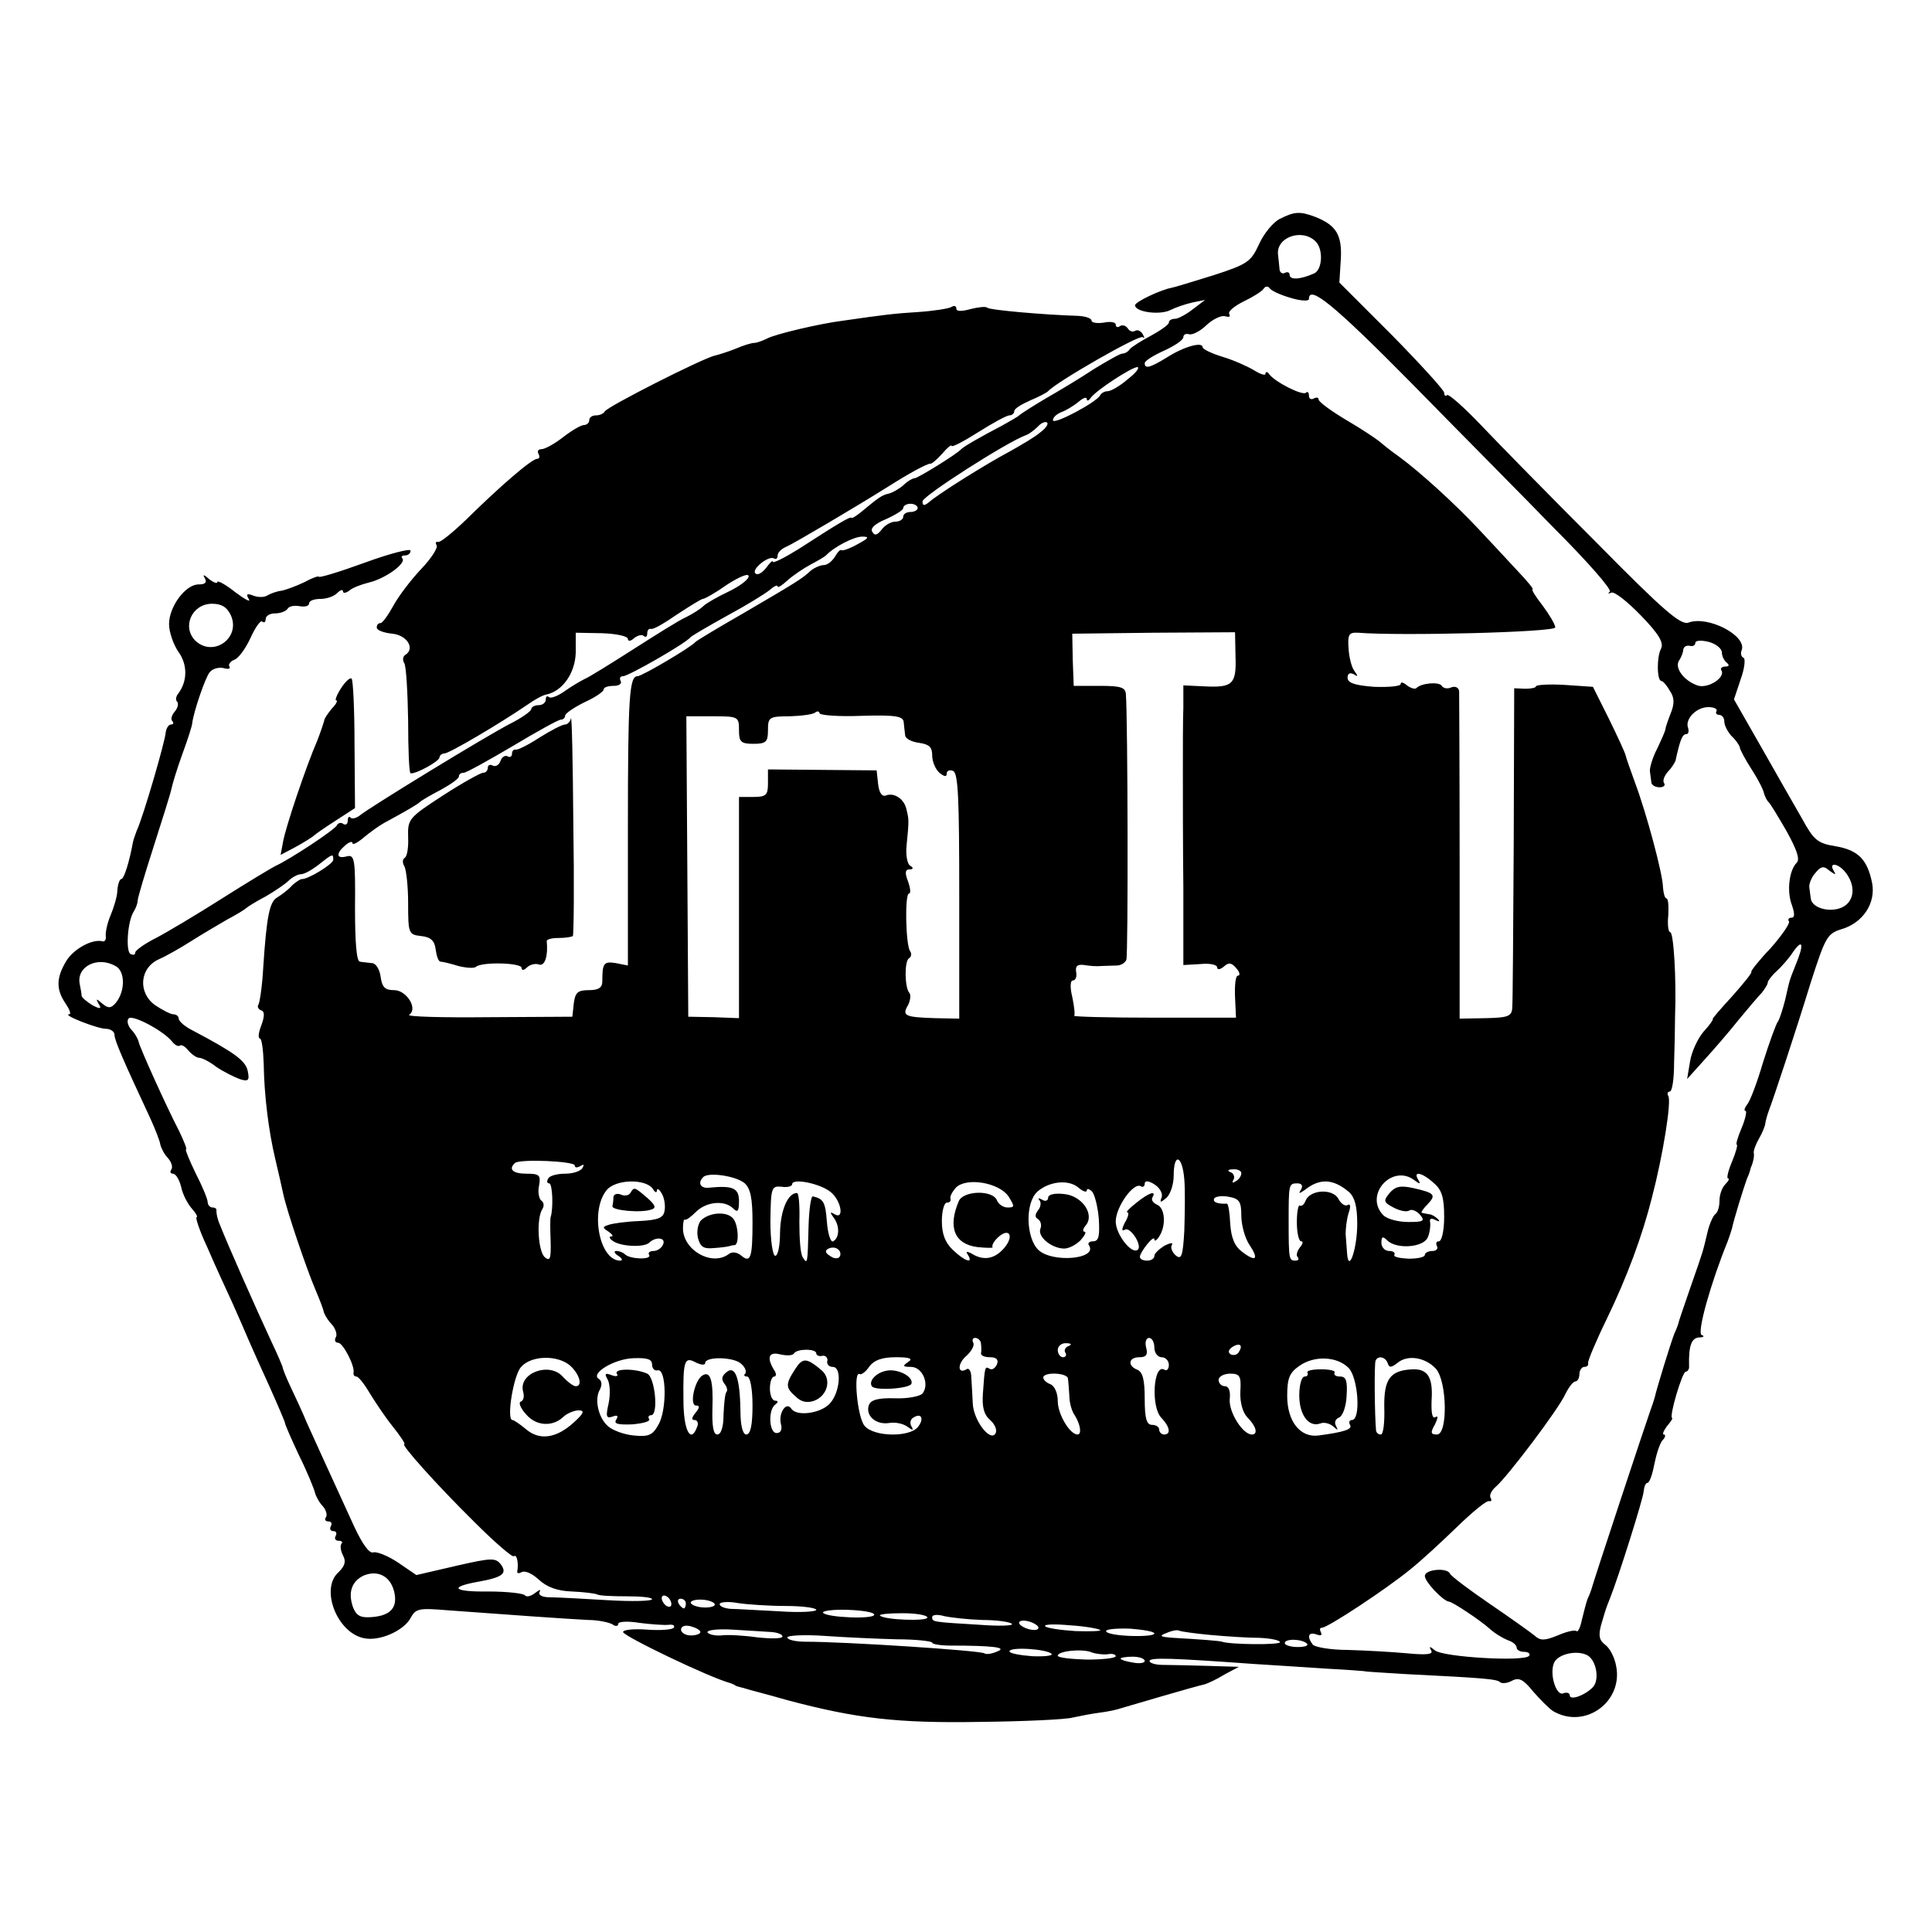 <?xml version="1.0" standalone="no"?>
<!DOCTYPE svg PUBLIC "-//W3C//DTD SVG 20010904//EN"
 "http://www.w3.org/TR/2001/REC-SVG-20010904/DTD/svg10.dtd">
<svg version="1.0" xmlns="http://www.w3.org/2000/svg"
 width="400pt" height="400pt" viewBox="0 0 400 400"
 preserveAspectRatio="xMidYMid meet">
<g transform="translate(0,400) scale(0.1,-0.1)"
fill="#000000" stroke="none">
<path d="M2650 3547 c-14 -7 -33 -30 -43 -52 -17 -37 -24 -42 -95 -65 -42 -13
-81 -25 -87 -26 -22 -4 -75 -29 -75 -36 0 -14 51 -21 73 -10 12 6 33 13 47 16
l25 5 -25 -19 c-14 -11 -31 -20 -37 -20 -7 0 -13 -3 -13 -8 0 -4 -17 -16 -37
-27 -21 -11 -41 -24 -44 -28 -3 -5 -10 -9 -15 -9 -5 0 -31 -15 -59 -32 -27
-18 -72 -45 -100 -61 -27 -16 -52 -32 -55 -35 -3 -3 -19 -12 -35 -21 -44 -23
-79 -43 -85 -49 -10 -11 -90 -60 -96 -60 -4 0 -15 -6 -23 -14 -9 -8 -23 -16
-31 -18 -14 -3 -21 -8 -57 -38 -10 -8 -19 -14 -20 -12 -3 3 -28 -12 -110 -65
-29 -18 -53 -30 -53 -26 0 4 -6 -2 -14 -13 -8 -10 -18 -16 -22 -11 -9 8 27 37
38 31 5 -3 8 0 8 6 0 6 8 14 18 18 16 7 148 85 210 124 44 28 81 48 88 48 3
-1 14 9 25 21 10 12 19 19 19 16 0 -4 25 9 55 28 30 19 59 35 65 35 5 0 10 4
10 9 0 5 15 14 33 22 17 7 34 16 37 19 15 18 189 118 196 112 4 -4 4 -1 0 6
-4 7 -11 10 -16 7 -5 -3 -11 -1 -15 5 -4 6 -11 8 -16 5 -5 -4 -9 -2 -9 3 0 5
-11 7 -25 4 -14 -2 -25 0 -25 4 0 5 -12 9 -27 10 -68 2 -185 12 -189 17 -3 3
-19 1 -35 -3 -18 -5 -29 -5 -29 1 0 6 -5 7 -11 3 -6 -3 -37 -8 -68 -10 -49 -3
-73 -6 -156 -18 -48 -6 -141 -28 -157 -37 -10 -5 -22 -9 -27 -9 -5 0 -22 -5
-38 -12 -15 -6 -34 -12 -42 -14 -23 -4 -226 -107 -229 -116 -2 -4 -10 -8 -18
-8 -8 0 -14 -4 -14 -10 0 -5 -5 -10 -11 -10 -6 0 -25 -11 -43 -25 -18 -14 -38
-25 -45 -25 -7 0 -9 -4 -6 -10 3 -5 2 -10 -3 -10 -11 0 -76 -56 -146 -125 -28
-27 -55 -49 -59 -47 -5 1 -6 -2 -3 -7 3 -5 -11 -27 -31 -48 -21 -22 -47 -56
-58 -76 -11 -20 -23 -37 -27 -37 -5 0 -8 -4 -8 -9 0 -6 14 -11 32 -13 31 -3
48 -31 27 -44 -5 -3 -6 -11 -2 -17 4 -6 7 -60 8 -119 0 -60 2 -108 5 -109 11
-2 60 25 60 33 0 4 5 8 10 8 10 0 115 62 172 101 14 10 32 20 39 21 34 7 60
45 61 87 l0 41 54 -1 c30 -1 54 -6 54 -12 0 -5 6 -5 13 2 8 6 17 8 20 4 4 -3
7 -1 7 5 0 7 3 11 8 10 4 -2 28 12 54 30 26 17 50 32 53 32 4 0 27 13 51 30
25 16 44 24 44 17 0 -7 -19 -21 -42 -32 -23 -11 -46 -24 -52 -30 -6 -6 -22
-16 -36 -23 -14 -6 -63 -37 -110 -67 -47 -30 -92 -58 -100 -61 -8 -4 -27 -15
-41 -25 -14 -10 -29 -16 -33 -12 -3 3 -6 1 -6 -5 0 -7 -7 -12 -15 -12 -8 0
-15 -4 -15 -8 0 -4 -19 -18 -43 -30 -49 -25 -296 -176 -313 -191 -7 -5 -15 -7
-18 -4 -3 4 -6 1 -6 -6 0 -7 -4 -10 -9 -7 -5 4 -11 2 -13 -2 -3 -9 -99 -72
-128 -85 -8 -4 -58 -34 -110 -67 -52 -33 -114 -70 -137 -82 -24 -12 -43 -26
-43 -30 0 -5 -4 -6 -10 -3 -10 6 -6 68 7 88 4 6 8 17 8 22 0 6 15 56 33 112
18 56 35 110 37 120 2 10 12 43 23 73 11 30 20 58 20 63 3 24 27 94 36 105 5
7 18 11 28 9 10 -3 16 -2 13 3 -3 4 2 11 10 14 9 3 24 24 34 46 10 22 21 37
24 33 4 -3 7 -1 7 5 0 7 9 12 19 12 11 0 22 4 26 9 3 6 14 8 25 6 11 -2 20 0
20 6 0 5 10 9 23 9 13 0 28 5 35 12 7 7 12 8 12 4 0 -5 6 -4 13 1 6 6 25 13
41 17 34 8 78 40 69 50 -3 3 -1 6 5 6 7 0 12 4 12 10 0 5 -43 -6 -95 -25 -52
-19 -95 -32 -95 -29 0 2 -13 -2 -29 -11 -17 -8 -38 -16 -48 -18 -10 -1 -23 -6
-30 -10 -6 -4 -19 -4 -29 0 -13 5 -15 3 -9 -7 5 -8 -8 -1 -28 14 -20 16 -37
25 -37 21 0 -4 -8 -1 -17 6 -11 10 -14 10 -9 2 5 -9 1 -13 -13 -13 -27 0 -61
-46 -61 -82 0 -17 9 -42 19 -57 20 -27 19 -62 0 -87 -5 -6 -6 -14 -2 -17 3 -4
1 -13 -5 -20 -7 -8 -9 -17 -5 -20 3 -4 2 -7 -3 -7 -5 0 -10 -8 -11 -17 -1 -17
-46 -173 -60 -203 -3 -8 -7 -19 -8 -25 -7 -38 -18 -75 -24 -75 -3 0 -7 -10 -8
-23 0 -12 -7 -35 -14 -52 -7 -16 -11 -36 -10 -43 1 -7 -2 -12 -6 -11 -22 6
-61 -16 -76 -41 -21 -35 -21 -59 -1 -88 8 -12 12 -22 7 -22 -15 -1 59 -30 76
-30 10 0 18 -6 18 -12 0 -12 18 -53 74 -173 10 -22 20 -47 21 -55 2 -8 9 -21
16 -28 7 -8 10 -18 7 -23 -4 -5 -2 -9 3 -9 6 0 13 -12 17 -27 3 -16 14 -36 22
-45 9 -10 13 -18 10 -18 -3 0 6 -28 22 -62 15 -35 38 -85 51 -113 12 -27 28
-63 35 -80 7 -16 27 -61 44 -98 17 -38 31 -71 31 -73 0 -3 13 -33 29 -67 17
-34 31 -69 33 -77 2 -8 9 -21 16 -28 7 -8 10 -18 7 -23 -4 -5 -1 -9 5 -9 6 0
8 -4 5 -10 -3 -5 -1 -10 5 -10 6 0 8 -4 5 -10 -3 -5 -1 -10 6 -10 7 0 9 -3 6
-6 -3 -4 -2 -14 3 -24 7 -13 4 -22 -9 -35 -39 -34 -3 -127 54 -137 32 -6 81
16 95 42 11 20 17 21 78 16 107 -8 249 -18 290 -20 20 0 43 -5 50 -9 6 -5 12
-4 12 1 0 5 20 6 44 2 24 -3 51 -5 60 -4 9 1 14 -1 11 -6 -3 -4 -27 -6 -55 -4
-27 2 -50 0 -50 -5 0 -8 178 -94 223 -106 4 -2 8 -3 10 -5 1 -1 9 -3 17 -5 8
-3 49 -13 90 -25 143 -38 228 -48 400 -45 91 1 177 5 191 9 14 3 39 8 55 10
16 2 36 6 44 9 14 4 152 45 175 50 6 2 24 10 40 20 l30 16 -65 2 c-36 1 -77 2
-92 2 -16 0 -28 4 -28 8 0 8 48 6 215 -6 44 -3 114 -7 155 -10 41 -2 75 -5 75
-5 0 -1 38 -3 85 -6 158 -8 190 -10 196 -17 4 -3 15 -2 24 3 15 8 24 3 45 -23
15 -17 34 -36 41 -40 66 -38 145 20 130 94 -3 17 -13 37 -23 44 -12 9 -14 19
-8 41 10 34 10 34 18 54 18 45 69 207 70 222 1 10 4 18 8 18 4 0 10 17 14 38
4 20 11 43 17 50 6 6 7 12 3 12 -4 0 -1 7 6 17 8 9 13 17 11 17 -7 2 21 96 28
96 4 0 8 6 7 12 -1 42 5 58 21 59 9 0 12 3 5 5 -10 5 19 108 54 194 3 8 7 20
9 27 3 16 24 84 31 103 4 8 7 18 8 23 2 4 4 10 5 15 1 4 2 11 1 15 -1 4 4 18
11 30 7 12 13 27 13 32 1 6 4 17 7 25 11 29 56 165 87 266 30 93 34 101 63
110 45 13 72 54 64 96 -10 49 -29 68 -76 76 -37 6 -45 13 -69 57 -16 28 -54
94 -85 149 l-56 98 14 42 c8 22 10 42 6 44 -5 2 -7 9 -4 16 11 30 -70 72 -110
57 -16 -6 -52 25 -190 165 -94 94 -201 203 -238 242 -37 39 -69 67 -72 64 -3
-3 -6 -1 -6 5 0 5 -49 59 -108 119 l-109 109 3 48 c3 51 -10 71 -53 88 -32 12
-43 11 -73 -4z m74 -47 c16 -16 14 -58 -3 -66 -29 -13 -51 -14 -51 -3 0 5 -4
7 -10 4 -5 -3 -11 1 -11 9 -1 9 -2 22 -3 29 -4 36 50 55 78 27z m-51 -117 c20
-6 37 -7 37 -2 0 30 51 -11 211 -173 99 -101 234 -237 299 -304 66 -66 117
-124 113 -129 -5 -4 -3 -5 3 -2 6 3 33 -18 61 -47 38 -39 48 -57 42 -69 -9
-16 -9 -67 1 -67 3 0 11 -9 17 -20 10 -14 10 -27 2 -47 -6 -15 -11 -30 -11
-33 0 -3 -8 -21 -17 -40 -10 -19 -16 -41 -15 -47 1 -7 2 -17 3 -23 0 -5 8 -10
17 -10 8 0 13 4 9 9 -3 5 1 15 8 23 7 7 14 18 16 23 9 42 14 55 22 55 5 0 6 6
4 13 -7 18 17 43 42 43 12 0 19 -4 17 -8 -3 -4 0 -8 5 -8 6 0 11 -6 11 -14 0
-8 7 -21 15 -30 9 -8 16 -19 17 -23 0 -4 11 -25 24 -45 13 -20 25 -43 26 -50
2 -7 6 -15 9 -18 4 -3 20 -30 38 -61 21 -38 28 -58 21 -65 -16 -16 -21 -60
-10 -88 6 -18 6 -26 -1 -26 -6 0 -8 -4 -5 -8 2 -4 -15 -29 -38 -55 -24 -25
-42 -48 -40 -49 2 -2 -17 -25 -40 -51 -24 -26 -42 -47 -40 -47 2 0 -6 -12 -19
-26 -12 -14 -25 -42 -28 -62 l-6 -36 36 40 c20 22 52 59 71 83 19 23 41 49 48
56 6 8 12 17 12 21 0 3 8 14 18 23 10 9 26 27 35 41 20 28 22 14 5 -27 -13
-33 -12 -28 -22 -73 -5 -19 -11 -39 -15 -45 -4 -5 -18 -44 -31 -85 -12 -41
-27 -81 -33 -87 -5 -7 -7 -13 -3 -13 3 0 0 -16 -8 -35 -8 -19 -13 -35 -10 -35
2 0 -2 -16 -10 -35 -8 -19 -12 -35 -8 -35 3 0 1 -5 -6 -12 -7 -7 -12 -22 -12
-34 0 -13 -4 -25 -9 -28 -4 -3 -12 -20 -16 -38 -10 -41 -6 -30 -35 -113 -13
-38 -25 -72 -25 -75 -1 -3 -4 -12 -8 -20 -8 -20 -38 -118 -41 -133 -2 -7 -6
-19 -9 -27 -5 -13 -119 -357 -122 -370 -1 -3 -4 -12 -8 -20 -3 -8 -8 -28 -12
-44 -3 -15 -8 -26 -11 -23 -3 3 -21 -1 -39 -9 -27 -11 -36 -11 -47 -1 -7 6
-49 36 -93 66 -44 30 -81 58 -83 63 -6 13 -52 9 -52 -5 0 -12 38 -52 50 -53 8
-1 64 -38 84 -56 11 -10 28 -20 38 -24 10 -3 18 -10 18 -15 0 -5 7 -9 16 -9 8
0 13 -4 10 -8 -8 -13 -178 -3 -195 11 -11 9 -13 9 -8 0 5 -8 -8 -10 -50 -6
-32 3 -87 6 -123 7 -36 0 -68 6 -72 11 -13 17 -9 27 8 21 8 -3 12 -2 9 4 -3 6
-3 10 2 10 12 0 133 80 182 120 24 19 68 60 99 90 31 30 60 54 65 52 5 -1 6 2
3 7 -3 5 2 15 10 22 24 20 132 163 145 193 7 14 16 26 21 26 4 0 8 7 8 15 0 8
5 15 10 15 6 0 9 3 8 8 -1 4 16 45 39 92 42 87 73 171 93 250 23 88 41 200 34
211 -3 5 -1 9 3 9 5 0 9 26 9 58 1 31 2 75 2 97 3 79 -3 175 -10 175 -4 0 -6
16 -4 35 1 19 0 35 -4 35 -3 0 -6 10 -7 23 0 26 -34 153 -58 217 -9 25 -18 50
-19 55 -1 6 -17 40 -35 77 l-33 66 -59 4 c-33 2 -59 0 -59 -3 0 -3 -10 -5 -22
-5 l-23 1 -1 -320 c-1 -176 -2 -329 -3 -341 -1 -18 -8 -21 -55 -22 l-54 -1 0
332 c0 183 -1 338 -1 346 -1 7 -7 11 -16 8 -8 -4 -17 -2 -20 3 -5 9 -43 6 -53
-5 -3 -2 -11 0 -19 6 -7 6 -13 8 -13 3 0 -5 -25 -7 -55 -6 -40 3 -55 8 -55 19
0 9 5 11 13 7 9 -6 9 -4 1 7 -6 8 -11 29 -12 47 -2 29 1 33 20 32 85 -7 408 1
408 11 0 6 -12 26 -26 45 -15 19 -24 34 -21 34 3 0 -11 17 -31 38 -20 22 -57
61 -82 88 -49 52 -119 116 -164 149 -16 11 -33 25 -40 31 -6 5 -37 26 -68 44
-32 19 -58 38 -58 43 0 4 -4 5 -10 2 -5 -3 -10 -1 -10 6 0 7 -3 9 -6 6 -7 -7
-64 22 -76 38 -4 6 -8 6 -8 1 0 -4 -10 -1 -23 7 -13 8 -42 21 -65 28 -23 7
-42 16 -42 20 0 12 -38 2 -74 -21 -36 -22 -46 -24 -46 -12 0 5 18 16 40 26 22
10 40 22 40 28 0 5 5 8 12 6 6 -2 23 6 36 19 14 13 32 21 39 18 8 -2 11 -1 8
5 -3 5 10 16 30 26 19 9 38 21 41 26 4 6 9 6 13 1 3 -5 23 -14 44 -20z m-338
-168 c-16 -14 -35 -25 -42 -25 -6 0 -13 -4 -15 -8 -6 -14 -98 -63 -98 -52 0 6
8 13 18 17 9 3 25 13 35 21 9 8 17 11 17 6 0 -5 4 -4 8 2 10 15 85 64 97 64 5
-1 -3 -12 -20 -25z m-181 -110 c-10 -9 -39 -26 -64 -40 -49 -26 -148 -88 -167
-105 -10 -8 -13 -7 -13 2 0 11 175 123 214 137 6 2 17 10 25 18 7 8 16 11 19
8 3 -3 -3 -12 -14 -20z m-254 -157 c0 -4 -7 -8 -15 -8 -8 0 -15 -4 -15 -10 0
-5 -7 -10 -16 -10 -9 0 -22 -7 -29 -17 -9 -11 -14 -13 -19 -4 -5 7 6 17 28 26
20 9 36 19 36 23 0 5 7 9 15 9 8 0 15 -4 15 -9z m-125 -75 c-16 -9 -31 -14
-33 -12 -2 2 -8 -4 -13 -13 -6 -10 -16 -18 -24 -18 -7 0 -20 -6 -27 -12 -17
-16 -30 -24 -143 -90 -49 -28 -92 -54 -95 -57 -9 -11 -111 -71 -120 -71 -17 0
-20 -41 -20 -315 l0 -284 -25 5 c-25 4 -28 0 -28 -38 0 -13 -8 -18 -28 -18
-23 0 -28 -5 -31 -27 l-3 -28 -174 -1 c-95 -1 -169 1 -164 5 19 12 -5 51 -31
51 -19 0 -25 6 -28 28 -2 15 -10 28 -18 28 -8 1 -20 2 -25 3 -7 1 -10 42 -10
112 1 101 -1 110 -17 106 -22 -6 -23 6 -3 23 8 7 15 9 15 4 0 -4 10 1 23 12
12 10 31 24 42 30 48 26 70 39 75 44 3 3 22 14 43 25 20 11 37 23 37 27 0 5 4
8 10 8 5 0 50 25 101 55 50 30 95 55 100 55 5 0 9 4 9 8 0 5 18 17 40 28 22
10 40 22 40 27 0 4 9 7 21 7 11 0 17 5 14 10 -3 6 -1 10 5 10 11 0 130 68 140
81 3 3 37 23 75 44 39 21 78 45 88 53 9 8 17 12 17 8 0 -4 9 2 20 12 11 10 33
25 48 33 15 8 29 16 32 19 17 18 58 39 75 39 16 0 14 -3 -10 -16z m-1297 -147
c21 -47 -37 -88 -74 -52 -28 29 -6 76 35 76 20 0 31 -7 39 -24z m2080 -85 c2
-58 -6 -65 -65 -62 l-43 2 0 -46 c-1 -25 -1 -83 -1 -130 0 -47 0 -157 1 -244
l0 -159 35 2 c19 2 35 -1 35 -7 0 -5 6 -5 14 2 10 9 16 8 26 -4 7 -8 8 -15 3
-15 -5 0 -7 -20 -6 -44 l2 -43 -169 0 c-94 0 -169 2 -166 4 2 2 0 20 -4 39 -5
20 -4 34 1 34 6 0 9 8 7 18 -2 12 3 16 17 14 11 -2 27 -3 35 -2 8 0 23 1 32 1
9 0 18 6 20 12 4 10 3 502 -1 550 -1 14 -11 17 -54 17 l-54 0 -2 54 -1 54 168
2 169 1 1 -50z m1007 8 c0 -8 5 -17 10 -21 6 -5 5 -8 -3 -8 -7 0 -11 -4 -8 -8
9 -15 -29 -39 -50 -31 -28 10 -47 36 -38 51 5 7 9 18 9 23 1 6 6 9 13 8 7 -2
12 1 12 6 0 5 12 6 28 2 15 -4 27 -14 27 -22z m-1780 -131 c70 2 85 -1 86 -13
1 -8 2 -21 3 -27 0 -7 13 -14 29 -16 21 -3 27 -9 27 -26 0 -13 7 -29 15 -36
10 -8 15 -9 15 -2 0 6 6 9 13 6 11 -4 13 -57 13 -259 l0 -254 -50 1 c-63 2
-69 5 -56 27 5 10 6 21 3 25 -10 10 -11 66 -1 72 5 3 6 10 2 15 -9 15 -11 119
-2 119 4 0 3 11 -2 25 -7 18 -6 25 3 25 8 0 9 3 1 8 -6 4 -9 23 -7 42 5 50 5
53 0 73 -4 22 -25 37 -43 30 -8 -3 -14 6 -16 24 l-3 28 -112 1 -113 1 0 -29
c0 -24 -4 -28 -30 -28 l-30 0 0 -229 0 -229 -52 2 -53 1 -2 311 -2 311 55 0
c53 0 54 -1 54 -29 0 -24 4 -28 30 -28 26 0 30 4 30 28 0 27 2 29 46 29 25 1
48 4 52 8 4 3 8 3 9 -2 2 -4 41 -7 88 -5z m-1095 -298 c0 -9 -53 -41 -65 -40
-3 0 -13 -6 -21 -14 -8 -9 -22 -19 -30 -24 -16 -9 -22 -39 -29 -145 -2 -37 -7
-72 -10 -77 -3 -4 0 -10 6 -12 7 -2 7 -12 0 -31 -6 -15 -7 -27 -3 -27 4 0 7
-24 8 -53 1 -65 10 -138 24 -197 6 -25 13 -56 16 -70 7 -35 49 -158 67 -200 8
-19 16 -39 17 -45 1 -5 8 -18 17 -27 8 -9 12 -22 8 -27 -3 -6 -1 -11 5 -11 10
0 35 -48 32 -62 -1 -5 2 -8 6 -8 4 0 16 -15 26 -32 11 -18 32 -50 48 -70 17
-21 28 -38 25 -38 -8 0 66 -83 145 -161 42 -42 79 -74 82 -71 6 5 10 -14 7
-31 -1 -5 3 -5 9 -2 7 4 22 -3 35 -15 17 -16 39 -24 69 -25 24 -1 48 -4 52 -6
5 -3 33 -4 62 -4 28 0 52 -2 52 -6 0 -4 -42 -5 -92 -2 -51 3 -105 6 -120 6
-16 0 -24 5 -21 11 4 6 0 5 -9 -2 -9 -7 -18 -9 -21 -5 -3 4 -37 8 -76 8 -72
-1 -83 9 -22 20 51 9 62 17 48 36 -11 14 -19 14 -93 -3 l-82 -19 -38 26 c-21
14 -44 23 -51 21 -8 -3 -22 16 -39 52 -59 129 -82 179 -99 217 -9 22 -25 56
-34 75 -9 19 -16 37 -16 40 -1 3 -10 25 -22 50 -34 73 -92 204 -108 245 -5 11
-7 23 -7 28 1 4 -2 7 -8 7 -5 0 -10 5 -10 11 0 6 -11 33 -25 60 -13 27 -22 49
-20 49 3 0 -4 17 -14 38 -28 54 -81 172 -84 185 -1 6 -8 18 -15 25 -7 8 -10
18 -6 23 6 10 71 -24 90 -47 6 -8 13 -11 16 -9 3 3 11 -1 18 -10 7 -8 17 -15
22 -15 6 0 22 -8 36 -19 15 -10 37 -21 48 -25 18 -6 21 -3 17 16 -4 22 -28 39
-115 85 -16 8 -28 19 -28 24 0 5 -5 9 -11 9 -6 0 -23 9 -38 19 -36 26 -32 77
8 95 14 6 44 23 66 37 22 14 56 34 75 45 19 10 37 21 40 24 3 3 21 14 40 24
19 11 41 26 48 33 7 7 19 13 25 13 7 0 23 9 37 20 29 23 30 23 30 10z m3106
-22 c-10 17 9 15 24 -3 23 -28 20 -62 -7 -74 -25 -11 -62 -1 -64 19 -1 6 -2
16 -3 23 -1 6 4 20 12 29 12 15 18 16 30 5 13 -9 14 -9 8 1z m-3557 -198 c20
-10 21 -51 1 -76 -10 -12 -16 -12 -28 -2 -13 11 -14 11 -8 0 7 -11 4 -12 -13
-3 -11 7 -21 15 -22 19 0 4 -2 15 -4 25 -7 36 37 58 74 37z m951 -413 c0 -5 5
-5 12 -1 7 4 8 3 4 -4 -4 -7 -20 -12 -36 -12 -16 0 -32 -4 -35 -10 -3 -5 -3
-10 2 -10 7 0 9 -52 3 -70 -1 -3 -1 -25 0 -49 1 -37 -1 -43 -12 -34 -14 12
-18 80 -5 100 4 6 3 14 -2 17 -5 4 -8 18 -5 31 4 22 1 25 -26 25 -28 0 -38 9
-24 22 9 9 124 4 124 -5z m1262 -29 c2 -24 1 -71 0 -106 -3 -53 -6 -61 -18
-51 -7 6 -11 16 -8 21 4 6 -3 5 -15 -1 -11 -7 -21 -16 -21 -21 0 -6 -7 -10
-15 -10 -8 0 -15 3 -15 8 1 11 30 47 30 36 0 -5 5 -2 10 6 15 23 12 60 -5 66
-8 4 -12 10 -9 15 9 15 -7 10 -33 -11 -14 -11 -23 -20 -19 -20 4 0 2 -10 -5
-21 -7 -14 -7 -19 0 -15 11 7 36 -32 27 -41 -12 -12 -46 31 -46 58 0 30 37 82
52 73 4 -3 8 0 8 5 0 7 7 7 20 -1 11 -7 18 -19 15 -27 -4 -11 -3 -12 10 -1 8
7 15 28 15 46 0 49 18 42 22 -8z m118 13 c0 -6 -5 -13 -12 -17 -6 -4 -8 -3 -4
4 3 5 0 13 -6 15 -8 3 -6 6 5 6 9 1 17 -3 17 -8z m-1028 -21 c12 -11 16 -32
16 -80 0 -75 -4 -86 -24 -69 -9 7 -19 8 -26 2 -35 -25 -94 9 -94 54 0 12 2 20
4 18 2 -2 12 5 23 16 21 21 59 25 77 7 9 -9 12 -6 12 15 0 27 -12 33 -62 28
-18 -2 -24 10 -12 22 11 11 69 2 86 -13z m1387 6 c11 -8 13 -8 7 2 -11 18 8
15 32 -7 17 -14 22 -30 22 -70 0 -29 -5 -51 -11 -51 -5 0 -7 -4 -4 -10 3 -5
-1 -10 -9 -10 -9 0 -16 -4 -16 -8 0 -5 -15 -8 -34 -8 -19 1 -32 4 -29 8 2 5
-3 8 -11 8 -9 0 -16 8 -16 17 0 13 3 14 12 5 19 -19 75 -15 84 6 4 9 6 23 5
31 -2 8 2 10 11 5 8 -4 10 -3 5 2 -5 5 -13 10 -18 10 -5 1 -12 2 -15 3 -3 0 2
8 11 17 19 20 16 24 -28 34 -27 6 -38 4 -50 -10 -13 -16 -13 -19 8 -30 13 -7
28 -10 33 -6 5 3 15 -1 22 -9 11 -13 7 -15 -24 -15 -21 0 -44 6 -52 14 -41 42
19 108 65 72z m-1577 -18 c4 -7 8 -8 8 -3 0 6 5 3 10 -6 5 -8 8 -24 6 -35 -2
-15 -12 -20 -52 -22 -27 -1 -56 -5 -64 -8 -13 -4 -13 -6 0 -14 8 -6 11 -10 5
-10 -5 0 -3 -5 5 -10 17 -11 63 -13 74 -3 13 13 35 11 29 -3 -3 -8 -12 -14
-20 -14 -8 0 -12 -4 -9 -8 6 -11 -40 -9 -50 1 -4 4 -12 7 -18 7 -6 0 -4 -5 4
-10 8 -5 10 -10 4 -10 -43 0 -63 103 -28 146 19 23 82 24 96 2z m369 -7 c21
-18 27 -57 7 -45 -10 6 -10 4 -2 -7 13 -17 12 -42 -1 -49 -5 -3 -11 15 -13 40
-3 41 -7 48 -29 53 -4 1 -8 -27 -9 -63 -2 -77 -2 -79 -12 -63 -5 7 -7 40 -7
73 1 33 -1 60 -5 60 -19 0 -34 -36 -35 -81 0 -27 -4 -49 -10 -49 -5 0 -10 31
-10 72 1 69 2 73 23 71 12 -2 22 1 22 5 0 14 61 1 81 -17z m367 -8 c13 -21 13
-23 -2 -23 -9 0 -19 7 -22 15 -9 22 -70 20 -79 -2 -23 -54 -9 -89 39 -95 20
-2 33 -2 31 0 -2 3 2 11 10 19 24 23 36 5 14 -21 -20 -23 -43 -27 -68 -11 -10
5 -12 4 -7 -3 12 -19 -6 -14 -31 10 -16 15 -23 33 -23 60 0 21 5 38 10 38 6 0
9 3 8 8 -2 4 3 14 11 23 21 22 89 11 109 -18z m162 12 c0 5 5 4 11 -2 5 -5 12
-31 14 -57 2 -35 0 -46 -12 -46 -8 0 -12 -4 -8 -9 17 -28 -76 -36 -105 -9 -26
25 -28 98 -2 121 24 21 64 26 85 8 9 -8 17 -10 17 -6z m543 -3 c12 -11 17 -30
17 -66 0 -51 -18 -104 -21 -61 -1 11 -2 29 -3 40 0 11 2 30 6 43 5 14 4 21 -2
17 -5 -3 -14 3 -19 13 -12 22 -59 19 -68 -4 -3 -8 -8 -12 -12 -10 -3 2 -6 -13
-6 -35 0 -21 4 -39 9 -39 5 0 3 -6 -3 -13 -6 -8 -8 -17 -4 -20 3 -4 1 -7 -5
-7 -13 0 -14 2 -14 80 0 78 0 80 18 80 9 0 12 -5 8 -12 -6 -10 -5 -10 7 -2 31
25 59 24 92 -4z m-223 -49 c0 -18 7 -45 16 -59 21 -31 15 -38 -14 -16 -16 12
-23 29 -25 59 -1 23 -4 41 -7 41 -19 -1 -30 3 -26 11 3 4 17 6 31 3 21 -4 25
-10 25 -39z m-830 -79 c0 -8 -6 -11 -15 -8 -8 4 -15 9 -15 13 0 4 7 8 15 8 8
0 15 -6 15 -13z m291 -186 c1 -7 1 -16 0 -20 0 -5 8 -8 19 -8 13 0 18 -5 14
-15 -4 -8 -10 -12 -15 -9 -10 6 -10 5 -14 -51 -2 -28 2 -44 15 -55 10 -9 15
-21 11 -28 -11 -18 -46 28 -47 63 -1 17 -2 40 -3 53 0 13 -5 21 -10 17 -19
-11 -19 12 0 28 11 10 17 22 14 27 -3 6 -1 10 4 10 6 0 12 -6 12 -12z m359 -8
c0 -11 7 -20 15 -20 8 0 15 -7 15 -16 0 -8 -4 -13 -9 -10 -23 15 -29 -78 -6
-100 17 -18 20 -34 5 -34 -5 0 -10 5 -10 10 0 6 -7 10 -15 10 -11 0 -15 13
-15 54 0 39 -4 55 -15 60 -21 8 -19 26 4 26 14 0 18 5 14 20 -3 11 0 20 6 20
6 0 11 -9 11 -20z m-178 3 c-6 -2 -10 -9 -6 -14 3 -5 0 -9 -5 -9 -6 0 -11 7
-11 15 0 8 8 15 18 14 10 0 12 -3 4 -6z m353 -12 c-3 -6 -11 -8 -17 -5 -6 4
-5 9 3 15 16 10 23 4 14 -10z m-875 -3 c0 -4 6 -7 13 -5 6 1 11 -4 10 -10 -2
-7 3 -13 11 -13 20 0 15 -55 -7 -77 -20 -20 -69 -26 -79 -9 -11 15 -27 -11
-21 -33 3 -11 -1 -18 -9 -18 -16 0 -18 48 -3 59 7 5 6 8 0 8 -6 0 -11 11 -11
25 0 14 4 25 9 25 4 0 5 6 0 13 -16 26 -12 39 12 33 13 -3 26 -3 29 2 6 10 46
10 46 0z m-510 -25 c20 -18 27 -43 12 -43 -5 0 -17 9 -27 20 -28 31 -92 7 -82
-31 3 -10 1 -19 -5 -21 -5 -2 0 -14 11 -26 21 -25 56 -27 79 -4 7 6 21 12 30
12 13 0 11 -6 -10 -25 -36 -33 -71 -38 -99 -14 -12 10 -25 19 -28 19 -13 0 2
93 18 110 21 24 75 25 101 3z m170 2 c0 -8 5 -14 12 -12 18 3 19 -83 1 -113
-12 -22 -21 -25 -51 -22 -21 2 -44 11 -53 19 -20 17 -29 56 -17 76 5 10 4 18
-2 22 -19 11 32 42 72 43 28 1 38 -2 38 -13z m110 3 c0 14 60 13 75 -2 8 -7
11 -16 8 -20 -4 -3 -2 -6 4 -6 6 0 11 -25 11 -60 0 -40 -4 -60 -13 -60 -7 0
-12 18 -12 49 -1 69 -11 95 -29 80 -10 -8 -11 -15 -4 -24 5 -6 7 -14 4 -17 -3
-3 -5 -24 -6 -47 0 -25 -5 -41 -13 -41 -8 0 -11 17 -10 54 2 58 -4 79 -21 68
-16 -10 -27 -62 -13 -62 8 0 8 -4 -1 -15 -8 -10 -9 -15 -2 -15 6 0 9 -7 5 -15
-13 -35 -28 -6 -28 56 -1 83 2 91 26 78 10 -5 19 -6 19 -1z m420 2 c-12 -8
-11 -10 6 -10 24 0 39 -36 24 -55 -5 -6 -31 -11 -57 -10 -34 1 -50 -3 -54 -14
-8 -22 15 -42 43 -37 13 2 29 -2 37 -8 11 -8 13 -8 8 1 -4 6 -2 15 4 18 17 11
23 -3 9 -20 -18 -21 -91 -20 -110 3 -15 17 -24 116 -10 107 3 -2 13 5 20 16
10 13 26 19 55 19 29 0 36 -3 25 -10z m912 -12 c20 -20 26 -108 7 -108 -5 0
-7 -4 -4 -10 6 -9 -12 -15 -65 -22 -38 -5 -65 29 -65 82 0 37 5 48 25 62 31
22 78 20 102 -4z m81 10 c3 -10 7 -10 20 0 21 18 58 12 80 -12 23 -26 25 -136
2 -136 -13 0 -14 4 -4 21 6 13 7 19 1 15 -7 -4 -9 9 -8 36 3 46 -8 64 -39 63
-47 -2 -60 -20 -59 -79 1 -31 -2 -56 -7 -56 -5 0 -9 3 -10 8 -3 31 -4 138 -1
145 5 11 20 8 25 -5z m-662 -32 c1 -6 2 -22 3 -36 0 -14 5 -32 11 -40 12 -19
15 -40 6 -40 -16 0 -41 42 -41 69 0 16 -6 31 -15 35 -8 3 -15 9 -15 14 0 12
50 10 51 -2z m357 -27 c-1 -23 5 -44 15 -54 18 -18 22 -35 9 -35 -19 0 -48 46
-46 73 2 17 -2 27 -10 27 -7 0 -13 6 -13 13 0 7 11 13 24 13 20 0 23 -5 21
-37z m-1752 -414 c8 -33 -7 -50 -46 -53 -24 -2 -32 3 -39 20 -11 31 -3 54 22
66 29 12 55 -1 63 -33z m574 -26 c0 -6 -4 -7 -10 -4 -5 3 -10 11 -10 16 0 6 5
7 10 4 6 -3 10 -11 10 -16z m30 1 c0 -5 -2 -10 -4 -10 -3 0 -8 5 -11 10 -3 6
-1 10 4 10 6 0 11 -4 11 -10z m60 -2 c0 -4 -11 -7 -25 -6 -14 1 -25 6 -25 10
0 4 11 7 25 6 14 -1 25 -6 25 -10z m147 -3 c35 0 63 -4 63 -8 0 -4 -35 -6 -77
-3 -43 2 -88 5 -100 5 -13 1 -23 5 -23 10 0 4 17 6 38 2 20 -3 65 -6 99 -6z
m183 -18 c0 -10 -99 -6 -106 4 -2 4 21 7 51 6 30 -1 55 -5 55 -10z m110 -6 c0
-8 -89 -5 -98 4 -3 3 18 5 46 5 29 0 52 -4 52 -9z m114 -5 c30 0 57 -4 61 -8
4 -4 -26 -5 -66 -2 -100 6 -99 6 -99 16 0 5 11 6 25 2 13 -3 49 -7 79 -8z
m116 -16 c0 -5 -9 -6 -20 -3 -11 3 -20 9 -20 13 0 5 9 6 20 3 11 -3 20 -9 20
-13z m-700 -9 c0 -4 -9 -7 -20 -7 -11 0 -20 6 -20 12 0 7 8 10 20 7 11 -3 20
-8 20 -12z m828 4 c3 -2 -20 -3 -51 -2 -31 2 -59 6 -63 10 -4 4 19 5 51 2 32
-2 60 -7 63 -10z m-680 -4 c12 -1 22 -5 22 -9 0 -5 -23 -5 -52 -2 -28 4 -62 6
-75 4 -12 -1 -25 2 -28 6 -3 5 20 8 52 6 32 -2 68 -4 81 -5z m792 -3 c0 -4
-22 -6 -50 -5 -27 1 -50 5 -50 10 0 4 22 6 50 5 27 -2 50 -6 50 -10z m116 -3
c33 -3 78 -6 102 -6 23 -1 42 -5 42 -9 0 -6 -103 -5 -120 1 -6 2 -47 5 -100 8
-29 2 -31 4 -15 10 11 5 23 7 26 5 4 -2 33 -6 65 -9z m-649 -9 c40 0 73 -4 73
-7 0 -3 17 -6 38 -6 89 0 118 -4 97 -12 -11 -5 -23 -7 -27 -4 -11 6 -288 24
-370 24 -21 0 -38 4 -38 9 0 4 35 6 78 3 42 -3 110 -6 149 -7z m849 -9 c4 -4
-5 -7 -19 -7 -15 0 -27 4 -27 8 0 10 36 9 46 -1z m-529 -21 c4 -4 -14 -6 -40
-5 -26 2 -47 6 -47 10 0 10 77 5 87 -5z m116 -1 c9 2 17 0 17 -4 0 -4 -27 -7
-60 -7 -33 1 -60 4 -60 8 0 10 52 15 70 7 8 -3 23 -5 33 -4z m995 -3 c18 -12
24 -52 9 -66 -17 -17 -47 -27 -47 -16 0 5 -6 7 -14 4 -14 -5 -28 39 -19 62 7
20 50 29 71 16z m-918 -11 c0 -4 -11 -6 -25 -3 -14 2 -25 6 -25 8 0 2 11 4 25
4 14 0 25 -4 25 -9z"/>
<path d="M1182 2513 c-1 -7 -7 -13 -12 -13 -6 0 -29 -12 -53 -27 -23 -15 -45
-26 -49 -25 -5 1 -8 -3 -8 -9 0 -5 -4 -8 -9 -5 -5 3 -12 -1 -15 -10 -3 -8 -10
-12 -16 -9 -5 3 -10 1 -10 -4 0 -6 -4 -11 -10 -11 -5 0 -43 -21 -83 -47 -71
-46 -73 -49 -72 -86 1 -21 -2 -40 -7 -43 -5 -3 -5 -11 -1 -17 4 -7 8 -41 8
-77 0 -63 1 -65 27 -68 20 -2 28 -10 30 -28 2 -14 6 -25 10 -25 4 0 21 -4 37
-9 16 -4 32 -5 36 -2 11 11 95 9 95 -2 0 -6 5 -5 11 1 6 6 18 9 25 6 12 -4 19
18 16 48 -1 4 10 7 24 7 14 0 27 2 30 4 2 3 3 108 1 234 -1 126 -3 223 -5 217z"/>
<path d="M1451 1473 c-6 -7 -9 -23 -6 -36 5 -19 12 -23 33 -21 15 1 29 3 32 4
3 1 7 2 10 2 11 -1 9 42 -2 55 -13 16 -50 13 -67 -4z"/>
<path d="M1305 1530 c-3 -5 -12 -7 -20 -3 -8 3 -15 0 -15 -6 0 -6 -1 -14 -2
-18 -3 -9 60 -15 81 -7 10 3 8 9 -9 24 -27 23 -27 23 -35 10z"/>
<path d="M2170 1520 c0 -6 -6 -8 -12 -4 -7 4 -10 4 -6 -1 4 -4 3 -14 -3 -21
-6 -8 -7 -14 0 -18 6 -4 8 -13 5 -20 -6 -16 21 -39 47 -41 10 -1 26 7 36 17 9
10 13 18 8 18 -4 0 -3 6 3 13 19 23 -8 62 -46 65 -19 2 -32 -1 -32 -8z"/>
<path d="M1646 1165 c-20 -31 -20 -38 2 -57 11 -11 24 -13 38 -8 28 11 36 45
15 63 -31 26 -39 27 -55 2z"/>
<path d="M1277 1156 c4 -5 -1 -7 -11 -3 -13 5 -15 3 -8 -9 5 -9 6 -31 2 -50
-6 -27 -5 -31 8 -27 10 4 13 2 8 -6 -6 -9 3 -11 33 -10 22 2 38 6 35 11 -3 4
-1 8 4 8 16 0 8 79 -8 86 -24 11 -69 11 -63 0z"/>
<path d="M1835 1162 c-21 -4 -37 -21 -30 -32 6 -10 78 -5 82 5 5 15 -29 32
-52 27z"/>
<path d="M2707 1158 c2 -5 -1 -8 -6 -8 -6 0 -11 -17 -11 -39 0 -41 20 -67 44
-58 7 3 19 0 26 -6 10 -9 11 -9 6 1 -4 7 -1 14 6 17 8 3 15 23 16 45 2 31 -1
40 -13 40 -9 0 -14 3 -12 8 3 4 -10 7 -28 7 -18 0 -31 -3 -28 -7z"/>
<path d="M706 2575 c-9 -14 -13 -25 -10 -25 4 0 0 -8 -9 -17 -8 -10 -16 -21
-16 -26 -1 -4 -7 -22 -14 -40 -25 -58 -66 -181 -71 -210 l-5 -27 32 17 c18 10
34 20 37 23 3 3 23 17 45 31 l40 26 -1 132 c0 72 -3 133 -6 136 -3 3 -13 -6
-22 -20z"/>
</g>
</svg>
